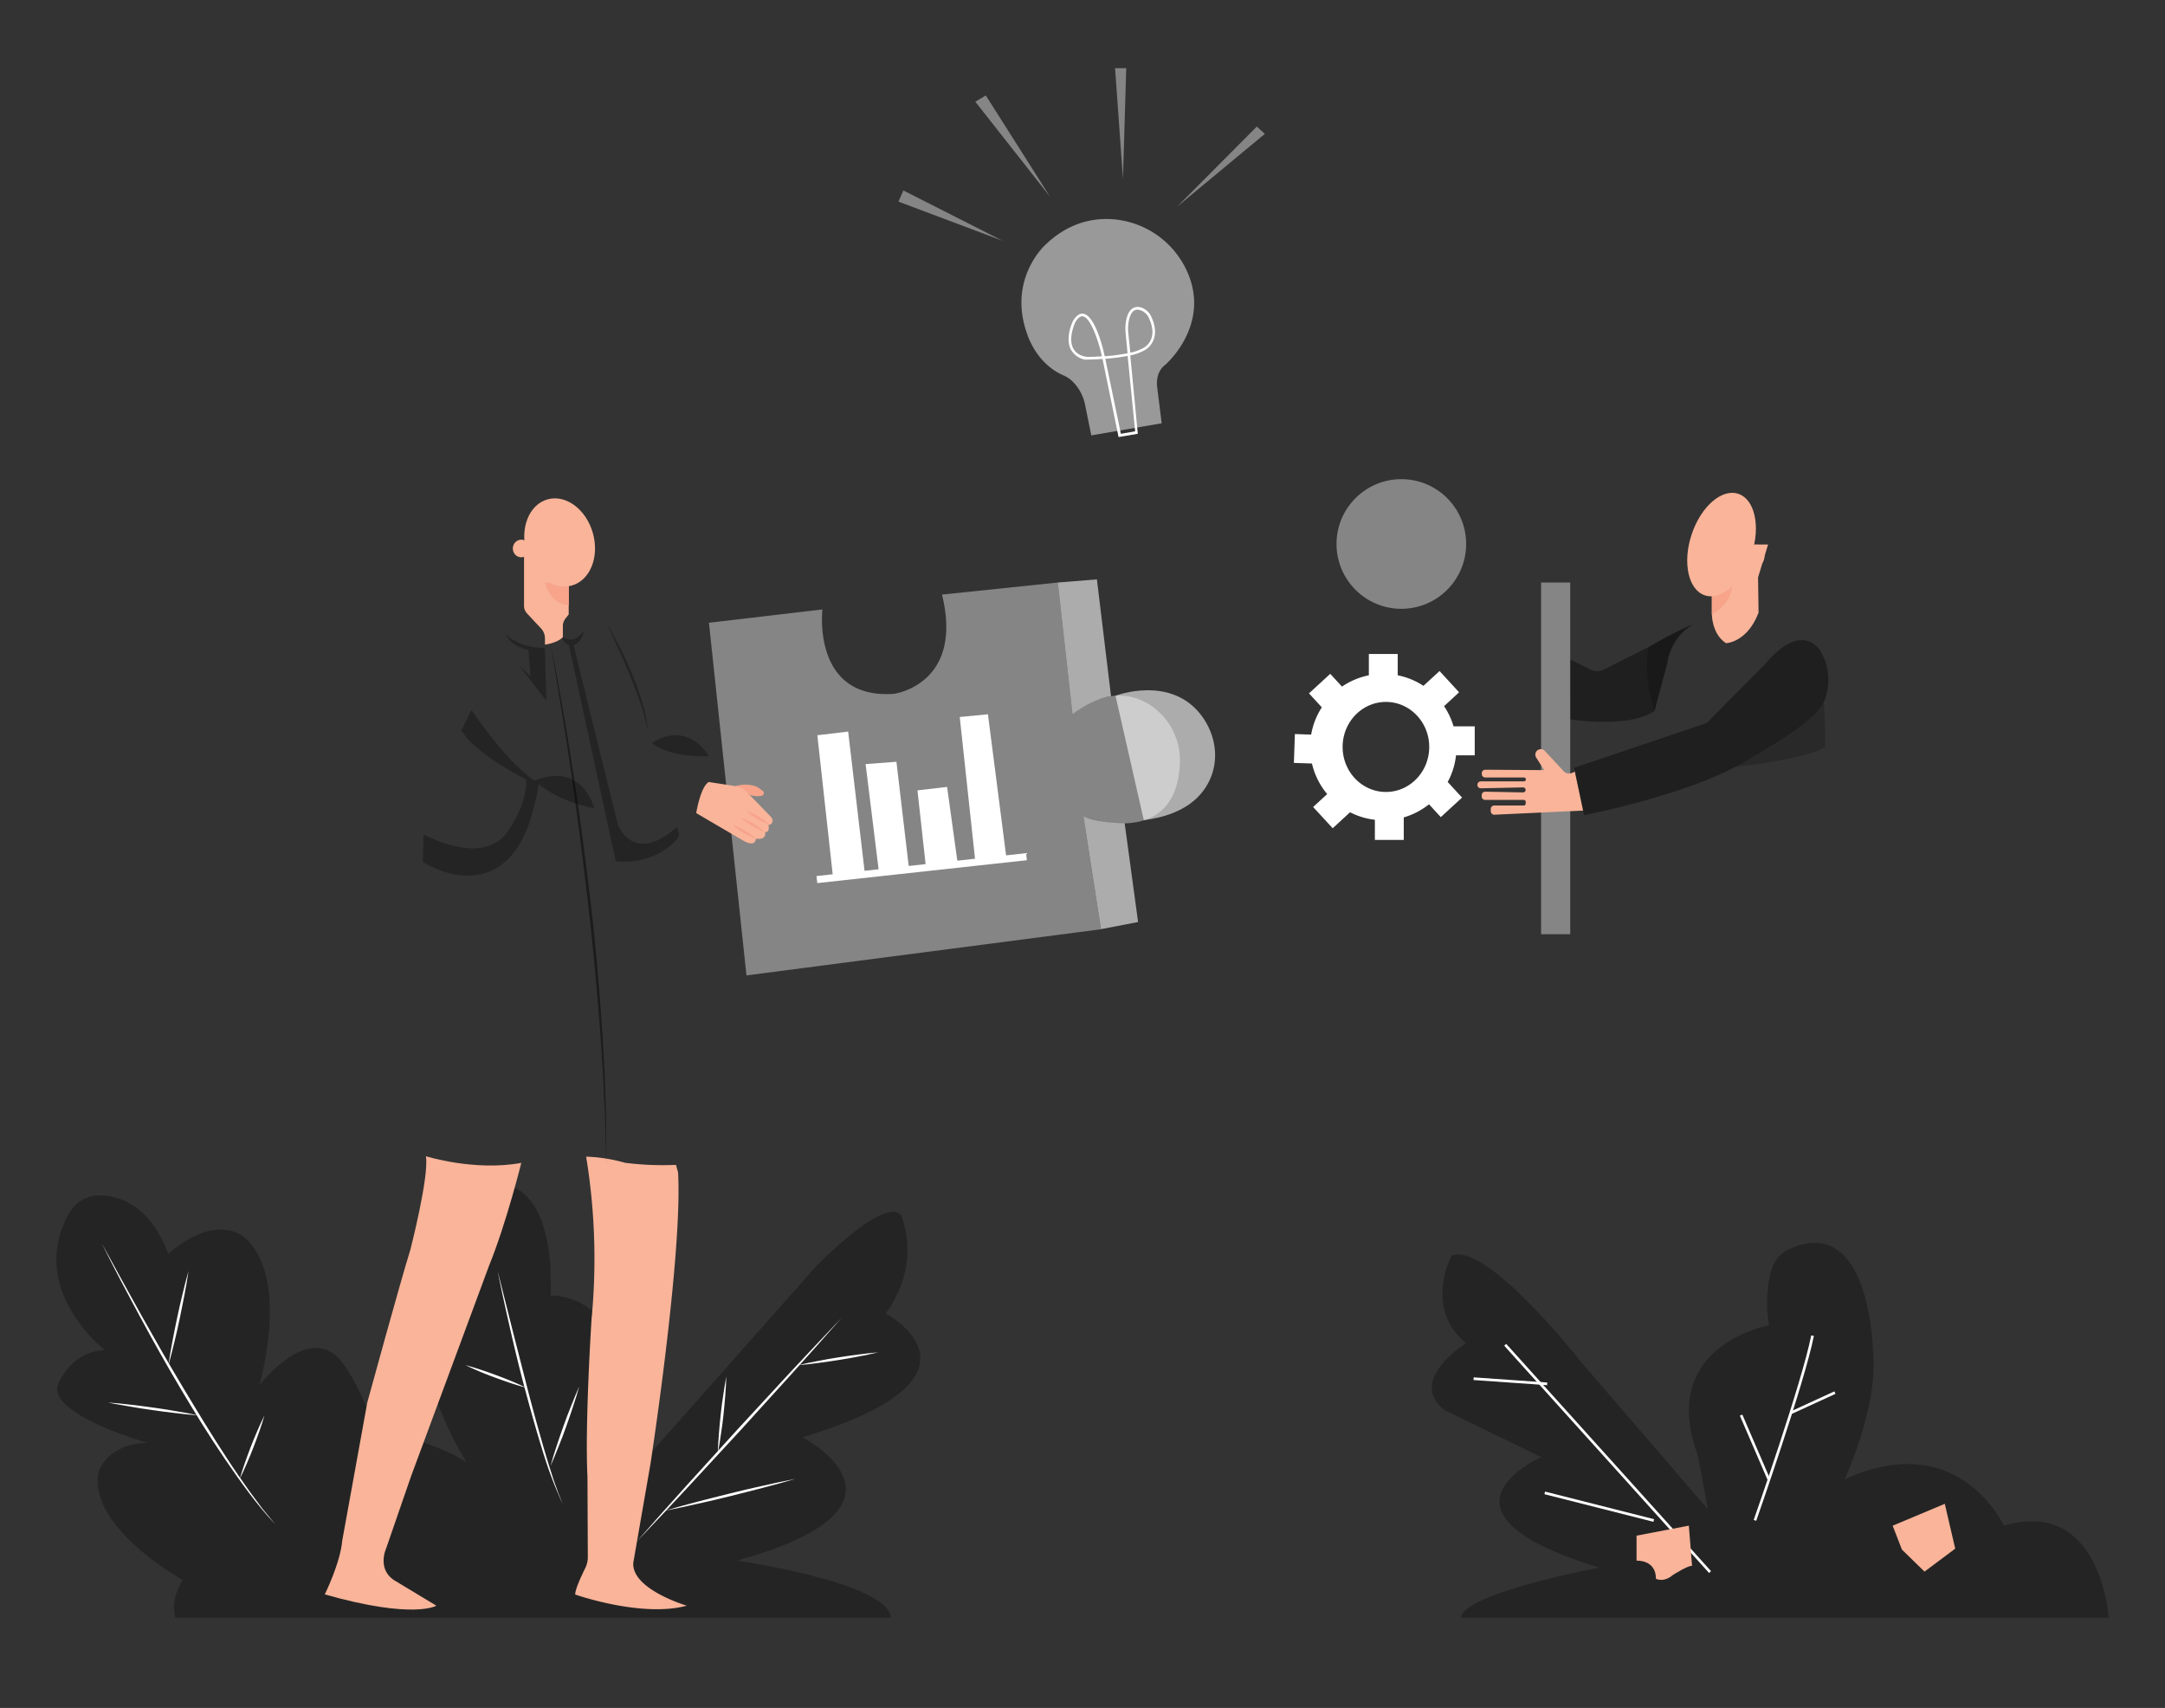 <svg id="acc7915b-2fa9-4b65-b87e-136b5c71e29d" data-name="fc64dd83-e3b3-437b-a4fc-7f82ea6d7acf" xmlns="http://www.w3.org/2000/svg" width="865.76" height="682.89" viewBox="0 0 865.76 682.89"><rect x="0" y="0" width="865.76" height="682.89" fill="#333333" stroke="none"/><path d="M290.44,646.81,539,647s-27.46-34.78-79-23c0,0-8.12-37.3-59.7-7.53,0,0-6.11-28.32-77.35-24.87l-44.54,22.9Z" fill=""/><path d="M250.79,591.58l75.72-85.43s27-27.81,33.76-20.35c0,0,8.82,19-6.11,39.35,0,0,47.49,25.1-33.24,49.53,0,0,52.81,27.35-26.18,49.3,0,0,60.78,8.8,61.46,22.83H70.2s-2.56-6.6,2.9-15.06c0,0-38.73-21.54-33.54-43.63,0,0,3.81-11.18,19.63-11.18,0,0-42.81-12-35.45-24.54,0,0,5.18-12.27,18.27-12.54,0,0-31.52-24.3-14.33-54.82a13.93,13.93,0,0,1,12.66-7.1c8,.32,19.84,4.42,27,23.47,0,0,15.29-15,28.74-7.82,0,0,20.32,9.86,7.69,60.26,0,0,17-22.1,29.66-12.49,0,0,6.59,3.3,16.47,29.66,0,0,27,6.5,36.85,13.86,0,0-19.84-30.06-17.59-59.52,0,0,5.86-56.11,36.93-50.22,0,0,15.58,4.82,14.07,42.86C220.16,518,260.84,515.45,250.79,591.58Z" fill=""/><path d="M250.79,591.58l75.72-85.43s27-27.81,33.76-20.35c0,0,8.82,19-6.11,39.35,0,0,47.49,25.1-33.24,49.53,0,0,52.81,27.35-26.18,49.3,0,0,60.78,8.8,61.46,22.83H70.2s-2.56-6.6,2.9-15.06c0,0-38.73-21.54-33.54-43.63,0,0,3.81-11.18,19.63-11.18,0,0-42.81-12-35.45-24.54,0,0,5.18-12.27,18.27-12.54,0,0-31.52-24.3-14.33-54.82a13.93,13.93,0,0,1,12.66-7.1c8,.32,19.84,4.42,27,23.47,0,0,15.29-15,28.74-7.82,0,0,20.32,9.86,7.69,60.26,0,0,17-22.1,29.66-12.49,0,0,6.59,3.3,16.47,29.66,0,0,27,6.5,36.85,13.86,0,0-19.84-30.06-17.59-59.52,0,0,5.86-56.11,36.93-50.22,0,0,15.58,4.82,14.07,42.86C220.16,518,260.84,515.45,250.79,591.58Z" opacity="0.3" style="isolation:isolate"/><path d="M274.65,642c-18,4.9-44.64-4.46-44.64-4.46,0-2.16,2.52-7.53,4-10.51a10,10,0,0,0,1.05-4.51l-.14-32.06c-1.08-21.18,1.63-63,1.63-63a252,252,0,0,0-2.16-65A65,65,0,0,1,250,464.93a121,121,0,0,0,20.31.82l.84,3c1.85,32.88-11,116.38-11,116.38l-6.91,39.73C252.56,635.51,274.65,642,274.65,642Z" fill="#f9b499"/><path d="M230,637.49s-3.66,3.66-2.62,11L293,650.65a.44.44,0,0,0,.46-.44.41.41,0,0,0-.14-.34c-2.14-1.89-8.29-6.48-18.69-7.92C274.65,642,262.43,647.25,230,637.49Z" fill=""/><polygon points="293.01 653.05 227.39 650.78 227.39 648.5 293.02 650.65 293.01 653.05" fill=""/><path d="M129.87,637.49s-3.66,3.66-2.63,11l65.64,2.15a.44.44,0,0,0,.31-.78c-2.14-1.89-8.29-6.48-18.69-7.92C174.5,642,162.29,647.25,129.87,637.49Z" fill=""/><polygon points="192.87 653.05 127.24 650.78 127.24 648.5 192.88 650.65 192.87 653.05" fill=""/><path d="M129.87,637.49s6.2-12.44,7-21.57l10-55.14s13.37-48.85,17.22-61.06c0,0,7.58-29.41,6.23-37.42,0,0,19.52,6.11,38.14,2.65,0,0-5.93,24-12.87,41.07l-31.24,84.32L154.45,619s-4.11,8.74,3.86,13.24L174.5,642S165.57,647.62,129.87,637.49Z" fill="#f9b499"/><path d="M40.72,497.14q3.93,7.26,7.92,14.5t8,14.44c5.39,9.61,10.85,19.17,16.51,28.62s11.37,18.86,17.4,28.07c3,4.64,6.14,9.14,9.32,13.63l4.92,6.63,5.23,6.39c-7.54-8-13.94-17.09-20.16-26.19s-12-18.51-17.64-28-11-19.05-16.22-28.75S45.57,507,40.72,497.14Z" fill="#fff"/><path d="M75.38,508.18c-.45,3.19-1,6.34-1.6,9.5s-1.24,6.3-1.89,9.44-1.37,6.27-2.13,9.38l-1.16,4.68c-.42,1.55-.8,3.1-1.26,4.65.22-1.6.5-3.18.75-4.76l.86-4.74c.57-3.16,1.23-6.3,1.89-9.44s1.36-6.27,2.13-9.38S74.5,511.27,75.38,508.18Z" fill="#fff"/><path d="M43.17,560.76c3,.21,6.07.54,9.09.88s6,.75,9.05,1.16,6,.89,9,1.41l4.5.79c1.49.31,3,.57,4.48.91-1.53-.1-3-.26-4.56-.39L70.21,565c-3-.33-6-.75-9-1.17s-6-.88-9-1.41S46.15,561.41,43.17,560.76Z" fill="#fff"/><path d="M105.76,565.91c-.62,2.19-1.35,4.35-2.09,6.49s-1.54,4.27-2.36,6.39-1.67,4.22-2.58,6.3l-1.38,3.12c-.49,1-.95,2.07-1.48,3.08.3-1.1.66-2.18,1-3.27l1.1-3.23c.73-2.15,1.54-4.27,2.35-6.39s1.68-4.22,2.59-6.3S104.73,567.94,105.76,565.91Z" fill="#fff"/><path d="M199,508.18l5.92,23.5q3,11.75,6,23.47c2,7.81,4.17,15.59,6.39,23.35l1.72,5.81,1.83,5.77c.58,1.93,1.3,3.81,2,5.73.31,1,.7,1.89,1.08,2.82l1.12,2.82a170.35,170.35,0,0,1-8.49-22.71c-2.39-7.72-4.54-15.52-6.64-23.32s-4-15.67-5.8-23.54S200.58,516.11,199,508.18Z" fill="#fff"/><path d="M231.63,554.32c-.74,2.73-1.6,5.41-2.48,8.09s-1.8,5.34-2.75,8-1.93,5.29-3,7.9l-1.58,3.92c-.56,1.3-1.08,2.61-1.68,3.89.37-1.37.8-2.71,1.19-4.06l1.29-4c.87-2.68,1.81-5.33,2.75-8s1.94-5.28,3-7.9S230.47,556.9,231.63,554.32Z" fill="#fff"/><path d="M186.14,545.83c4.18,1.1,8.24,2.51,12.28,4s8,3.1,11.92,5c-4.18-1.1-8.25-2.51-12.29-4A126.92,126.92,0,0,1,186.14,545.83Z" fill="#fff"/><path d="M336.46,527c-6.65,7.6-13.39,15.11-20.15,22.62L296,572l-20.6,22.29-10.34,11.07-10.43,11,10-11.35,10.12-11.27,20.36-22.42,20.55-22.25C322.59,541.68,329.48,534.3,336.46,527Z" fill="#fff"/><path d="M318.06,591.29c-4.29,1.28-8.61,2.44-12.94,3.58s-8.67,2.2-13,3.31-8.7,2.08-13.07,3.06l-6.55,1.45c-2.19.44-4.38.92-6.58,1.33,2.15-.64,4.31-1.23,6.46-1.84l6.48-1.74c4.32-1.14,8.67-2.2,13-3.3s8.7-2.09,13.07-3.07S313.66,592.14,318.06,591.29Z" fill="#fff"/><path d="M290.44,550.32c-.06,2.57-.23,5.13-.42,7.69s-.45,5.11-.71,7.66-.59,5.09-1,7.63l-.57,3.8c-.22,1.27-.42,2.54-.68,3.8,0-1.29.11-2.57.16-3.85l.27-3.84c.18-2.56.44-5.11.71-7.66s.58-5.09,1-7.63S289.94,552.84,290.44,550.32Z" fill="#fff"/><path d="M351.19,540.7c-2.63.65-5.28,1.18-7.93,1.69s-5.31,1-8,1.4-5.33.83-8,1.16l-4,.5c-1.34.12-2.68.28-4,.38,1.31-.34,2.63-.6,3.95-.9l4-.79c2.65-.53,5.31-1,8-1.41s5.34-.82,8-1.15S348.49,540.91,351.19,540.7Z" fill="#fff"/><path d="M584.24,646.81h259s-3.09-48.25-41.91-36.79c0,0-18-39.47-63.7-18.51,0,0,13.83-29.76,11.32-51.55,0,0-1-55.14-33.34-40.56a13.26,13.26,0,0,0-7.34,8.71,50,50,0,0,0-.81,21.79s-43.51,7.73-29.2,50a35.94,35.94,0,0,1,1.23,4.8L683,603.52l-50.51-58.68s-38-48.55-52-42.79c0,0-11.28,20.94,5.75,35,0,0-24.16,15.19-8.28,26.92l38.42,18.64s-50.16,21.86,23.24,44.18C639.65,626.76,585,637,584.24,646.81Z" fill=""/><path d="M584.24,646.81h259s-3.09-48.25-41.91-36.79c0,0-18-39.47-63.7-18.51,0,0,13.83-29.76,11.32-51.55,0,0-1-55.14-33.34-40.56a13.26,13.26,0,0,0-7.34,8.71,50,50,0,0,0-.81,21.79s-43.51,7.73-29.2,50a35.94,35.94,0,0,1,1.23,4.8L683,603.52l-50.51-58.68s-38-48.55-52-42.79c0,0-11.28,20.94,5.75,35,0,0-24.16,15.19-8.28,26.92l38.42,18.64s-50.16,21.86,23.24,44.18C639.65,626.76,585,637,584.24,646.81Z" opacity="0.3" style="isolation:isolate"/><rect x="642.34" y="521.94" width="1.07" height="122.35" transform="translate(-225.06 580.4) rotate(-42.03)" fill="#fff"/><path d="M304,462.61a111.72,111.72,0,0,1-32.9,6,119.86,119.86,0,0,1-20.31-.82,65.6,65.6,0,0,0-15.56-2.47,133.85,133.85,0,0,0-24.34,1.14,89.36,89.36,0,0,1-53.36-7.13,2.78,2.78,0,0,1-1.48-3.12l24.76-106.78,32-93.31,5.09,1.72c5.5-.79,7.15-3,7.15-3l12.64,3,27,82.72c10.32,18.7,35.95,96.19,42.36,115.8A5,5,0,0,1,304,462.61Z" fill=""/><path d="M446.08,278.17s22.3-8.56,34.58,8.21c5.47,7.47,7,17.29,3,25.67-3.2,6.82-10.41,13.85-26.27,15.89Z" fill=""/><path d="M446.08,278.17s22.3-8.56,34.58,8.21c5.47,7.47,7,17.29,3,25.67-3.2,6.82-10.41,13.85-26.27,15.89Z" fill="#fff" opacity="0.59" style="isolation:isolate"/><circle cx="560.38" cy="217.5" r="25.92" fill=""/><circle cx="560.38" cy="217.5" r="25.92" fill="#fff" opacity="0.4" style="isolation:isolate"/><path d="M627.92,287.61s23.59,3.76,33.69-3.36l5.06-18.84s1-10.43,10.63-15.88a163.87,163.87,0,0,0-17.87,9.09l-18,9.06a6.16,6.16,0,0,1-5.52,0l-8-4Z" fill=""/><path d="M627.92,287.61s23.59,3.76,33.69-3.36l5.06-18.84s1-10.43,10.63-15.88a163.87,163.87,0,0,0-17.87,9.09l-18,9.06a6.16,6.16,0,0,1-5.52,0l-8-4Z" opacity="0.4" style="isolation:isolate"/><path d="M209.55,221v21.21a4.49,4.49,0,0,0,1.2,3.06l5.61,6a5.83,5.83,0,0,1,1.56,4v2.48s5-.65,7.16-3v-4.38a4.86,4.86,0,0,1,1-3l1.34-1.71v-12.2L214,219.7Z" fill="#f9b499"/><path d="M227.46,233.51v8.38s-6.56.77-9.6-9Z" fill="#f7a48b"/><path d="M260.69,297.1l10,33.58.68,2.3a2.3,2.3,0,0,1-.39,2.1c-2.14,2.72-9.25,10-23.74,9.47a1.29,1.29,0,0,1-1.22-1L227.47,257.8a3.29,3.29,0,0,1-2.4-3v-4.4s-.58-1.79,2.4-4.72v-5.23s2.84.57,4.23,4.25c0,0,16.72,4.27,26.23,16.54,0,0,12.88,15.33,20.24,19H288l2.45,21.47S270.5,304.78,260.69,297.1Z" fill=""/><path d="M271,335.08c-2.14,2.72-9.25,10-23.74,9.47a1.29,1.29,0,0,1-1.22-1L227.47,257.8a3.29,3.29,0,0,1-2.4-3s4.3,3.21,8.31-2.46a7.17,7.17,0,0,1-4,5.67L247,329.48s5.95,16.84,23.69,1.2l.68,2.3A2.3,2.3,0,0,1,271,335.08Z" fill=""/><path d="M271,335.08c-2.14,2.72-9.25,10-23.74,9.47a1.29,1.29,0,0,1-1.22-1L227.47,257.8a3.29,3.29,0,0,1-2.4-3s4.3,3.21,8.31-2.46a7.17,7.17,0,0,1-4,5.67L247,329.48s5.95,16.84,23.69,1.2l.68,2.3A2.3,2.3,0,0,1,271,335.08Z" opacity="0.3" style="isolation:isolate"/><path d="M242.43,248.94c2,3.33,3.89,6.79,5.65,10.28s3.38,7.06,4.87,10.69A105.72,105.72,0,0,1,256.87,281a59.39,59.39,0,0,1,2.28,11.51c-.21-.95-.42-1.91-.61-2.86s-.5-1.88-.75-2.82S257.26,285,257,284s-.56-1.86-.9-2.77c-1.24-3.69-2.65-7.32-4.12-10.93s-3.05-7.17-4.63-10.73c-.78-1.79-1.6-3.56-2.43-5.33S243.25,250.71,242.43,248.94Z" opacity="0.3" style="isolation:isolate"/><path d="M260.69,297.1s13-9.74,22.77,5.18C283.46,302.28,268.82,303.39,260.69,297.1Z" fill=""/><path d="M260.69,297.1s13-9.74,22.77,5.18C283.46,302.28,268.82,303.39,260.69,297.1Z" opacity="0.3" style="isolation:isolate"/><path d="M220.16,257.35q2.58,12.88,4.84,25.81t4.24,25.92c2.67,17.3,4.94,34.67,7,52.06s3.51,34.84,4.68,52.32l.71,13.11.18,3.28.11,3.28.22,6.56c.35,8.75.24,17.51.31,26.26-.24-8.75-.31-17.5-.84-26.24l-.29-6.55-.15-3.28-.21-3.27-.87-13.1c-1.33-17.44-2.88-34.87-4.92-52.25s-4.23-34.74-6.72-52.06q-1.87-13-4-25.95T220.16,257.35Z" opacity="0.45" style="isolation:isolate"/><ellipse cx="215.23" cy="186.83" rx="10.03" ry="7.08" transform="translate(-49.67 81.68) rotate(-19.31)" fill=""/><line x1="302.26" y1="335.3" x2="294.74" y2="327.94" fill="none" stroke="#ed1c24" stroke-miterlimit="10" stroke-width="0.5"/><line x1="305.94" y1="332.7" x2="298.5" y2="324.93" fill="none" stroke="#ed1c24" stroke-miterlimit="10" stroke-width="0.5"/><line x1="307.29" y1="329.78" x2="301.03" y2="323.09" fill="none" stroke="#ed1c24" stroke-miterlimit="10" stroke-width="0.5"/><path d="M428.89,285.59c13.34-10.39,23.94-8.3,31.2-3.6a26.55,26.55,0,0,1,11.7,24c-2,34.28-38.53,20.49-38.53,20.49l7,45.07L298.5,390l-15-141,45.38-5.33s-4.32,36.1,28.64,33.74c0,0,28-3.73,19.17-39.68L423,232.91Z" fill=""/><path d="M428.89,285.59c13.34-10.39,23.94-8.3,31.2-3.6a26.55,26.55,0,0,1,11.7,24c-2,34.28-38.53,20.49-38.53,20.49l7,45.07L298.5,390l-15-141,45.38-5.33s-4.32,36.1,28.64,33.74c0,0,28-3.73,19.17-39.68L423,232.91Z" fill="#fff" opacity="0.4" style="isolation:isolate"/><path d="M423,232.91l15.64-1.26,5.65,46.71s-6.43.4-15.41,7.23Z" fill=""/><path d="M440.27,371.51l14.84-2.86-5.37-39.49s-9.25.22-16.48-2.72Z" fill=""/><g opacity="0.59"><path d="M423,232.91l15.64-1.26,5.65,46.71s-6.43.4-15.41,7.23Z" fill="#fff"/><path d="M440.27,371.51l14.84-2.86-5.37-39.49s-9.25.22-16.48-2.72Z" fill="#fff"/></g><path d="M568.55,232.91h-.33a25.94,25.94,0,1,0-41.7,0H473.17v46.64s25.31-7.54,34.49,11.64a28.19,28.19,0,0,1,.44,23c-3.68,8.77-12.55,18.79-33.8,13.73v45.6h142V232.91Z" fill=""/><rect x="616.26" y="232.91" width="11.66" height="140.62" fill=""/><rect x="616.26" y="232.91" width="11.66" height="140.62" fill="#fff" opacity="0.4" style="isolation:isolate"/><path d="M589.73,302V290.42h-8.47a29.35,29.35,0,0,0-3.79-8.07l6-5.55-7.81-8.5-6.44,5.92A29,29,0,0,0,558.93,270v-8.52H547.39V270a29.09,29.09,0,0,0-10.74,4.53l-4.7-5.11-8.5,7.81,5.13,5.59a28.85,28.85,0,0,0-4.26,10.9l-6.51-.23-.4,11.54,7.23.25a29.19,29.19,0,0,0,6.09,12.21l-5.62,5.17,7.82,8.5,6.94-6.39a28.86,28.86,0,0,0,9.93,3v8.05h11.55v-9a29.3,29.3,0,0,0,10.09-5.24l4.72,5.13,8.5-7.81-5.74-6.25A29,29,0,0,0,582.25,302Zm-35.51,14.65c-9.56,0-17.32-8.06-17.32-18s7.76-18,17.32-18,17.31,8.06,17.31,18-7.75,18-17.31,18Z" fill="#fff"/><polygon points="410.32 341.12 402.32 341.99 395.06 285.59 383.79 286.68 389.9 343.35 382.82 344.12 378.73 314.63 366.88 316.01 370.14 345.5 363.38 346.24 358.47 304.58 346.14 305.51 351.34 347.56 345.72 348.17 339.17 292.5 326.85 293.98 332.98 349.56 326.51 350.27 326.82 353.09 410.63 343.94 410.32 341.12" fill="#fff"/><path d="M61.86,360.44A45.33,45.33,0,0,1,81,356.26c24.51,0,44.37,19.32,44.37,43.15S105.46,442.55,81,442.55s-44.38-19.31-44.38-43.14H82Z" fill=""/><path d="M51.79,352.59,75.61,396H23.54S15.86,361.62,51.79,352.59Z" fill=""/><path d="M679.63,248.81s-11,1.64-13.68,19.3c0,0-14,46.88-16.52,77.16a3,3,0,0,0,2.48,3.16c10.88,1.72,52.29,7.79,76.71,4.71a3.28,3.28,0,0,0,2.83-3.68l0-.17a157.45,157.45,0,0,1-2.3-24.42s4.63-66.65-8.41-71.07l-15.09-5h-26Z" fill=""/><path d="M694.18,306.51s27.5-2.69,35.74-7.9c0,0-.11-12.32-.62-17.88,0,0-6.36,10.95-28.14,21.64Z" opacity="0.2" style="isolation:isolate"/><path d="M661.61,284.25s-5.07-14.48-2.18-25.63c0,0,12.32-7.25,17.87-9.09,0,0-9.19,3.72-10.63,15.88Z" opacity="0.2" style="isolation:isolate"/><path d="M629.78,308.49s-2.45,1.73-4.36,0l-7.64-8.23a2.21,2.21,0,0,0-3.12-.14l0,0h0a2.22,2.22,0,0,0-.35,2.8l3.18,5-23.55-.16a1.38,1.38,0,0,0-1.39,1.37h0v.34a1.38,1.38,0,0,0,1.37,1.39H609.4a.78.78,0,0,1,.78.78h0a.78.78,0,0,1-.78.78H592.17a1.38,1.38,0,0,0-1.38,1.38h0a1.38,1.38,0,0,0,1.37,1.39h0l16.92-.36a1,1,0,0,1,1,1h0a1,1,0,0,1-1,1l-15.19-.29a1.38,1.38,0,0,0-1.38,1.38h0v.52a1.38,1.38,0,0,0,1.38,1.38h15.44a.78.78,0,0,1,.78.78h0v.69a.78.78,0,0,1-.78.78h-11.8a1.39,1.39,0,0,0-1.39,1.39h0v.91a1.38,1.38,0,0,0,1.38,1.38h.07l35.49-1.65Z" fill="#f9b499"/><path d="M676.64,626.09h-.16c-1.43-.17-7.41,3.56-7.41,3.56-3.88,3.34-6.88,1.58-6.88,1.58,0-7.75-7.75-7.22-7.75-7.22V614l20.91-4Z" fill="#f9b499"/><path d="M681.93,647.24l-53.67,2a10,10,0,0,1-4.29-.78c-8.26-3.46-6-7.07-6-7.07L654.44,624s7.75-.53,7.75,7.22c0,0,3,1.76,6.88-1.58,0,0,6-3.73,7.41-3.56h.16C678.94,629.62,681.93,647.24,681.93,647.24Z" fill=""/><path d="M681.93,647.24h0a2.67,2.67,0,0,1-2.55,2.67l-52.44,2.36c-6.36-.39-11-7.4-11-7.4-2.47-4.3,2.07-3.45,2.07-3.45s-2.26,3.61,6,7.07a10,10,0,0,0,4.29.78Z" fill=""/><polygon points="756.85 610.02 760.56 619.58 769.59 628.38 781.87 619.2 777.7 601.27 756.85 610.02" fill="#f9b499"/><path d="M792,635.32c-10.18,2.09-33.1,15.54-33.1,15.54-11.65,5.51-26.61-.39-29.07-1.43a1.19,1.19,0,0,1-.63-.62c-.75-1.78,2-3.54,2.33-3.73h0l28.13-24.75a4.9,4.9,0,0,1,2.45-1.16c4.94-.75,6.41,4.38,6.41,4.38a1.84,1.84,0,0,0,2.42,1.81,4.76,4.76,0,0,0,3-1.78c4.51-5.62,6.72-6.3,6.72-6.3,2.82-4.4,9.55,10.34,11.9,15.85.09.23.18.43.27.62a1.17,1.17,0,0,1-.66,1.52Z" fill=""/><path d="M796,635.32a2.46,2.46,0,0,1-1.85,2.64c-2.18.6-5.91,1.84-5.91,1.84-7.35,2-27.17,13.38-27.17,13.38-16,6.32-31.26-1.57-31.26-1.57-6.53-3.55,1.25-6.36,1.78-6.53-.31.19-3.08,1.95-2.33,3.73a1.19,1.19,0,0,0,.63.62c2.46,1,17.42,6.94,29.07,1.43,0,0,23-13.52,33.16-15.55A1.14,1.14,0,0,0,793,634a2.25,2.25,0,0,0-.08-.24c-.09-.2-.18-.4-.27-.63l.35-.06C795.13,633.39,795.84,634.36,796,635.32Z" fill=""/><rect x="638.99" y="579.94" width="1.07" height="44.97" transform="translate(-101.54 1074.37) rotate(-75.78)" fill="#fff"/><rect x="602.45" y="539.42" width="1.07" height="29.42" transform="matrix(0.07, -1, 1, 0.07, 7.65, 1116.47)" fill="#fff"/><path d="M702.29,608.07l-1-.36c.2-.55,19.36-55.17,23-73.78l1.06.2C721.67,552.82,702.48,607.52,702.29,608.07Z" fill="#fff"/><rect x="701.27" y="564.66" width="1.07" height="28.1" transform="translate(-171.8 325.25) rotate(-23.33)" fill="#fff"/><polygon points="716.37 565.38 715.92 564.41 733.54 556.32 733.99 557.3 716.37 565.38" fill="#fff"/><path d="M425.51,150.19a11.57,11.57,0,0,1,3.72,2.67,17.88,17.88,0,0,1,4.68,9l2.49,12.22,28.14-4.84-1.81-14.53s-.92-5.74,3.17-8.77c0,0,17.72-15.16,9.41-36a35.6,35.6,0,0,0-24.57-21.37c-9-2.19-21.63-1.58-33,9.61,0,0-14.73,13.5-7.08,35.09C410.69,133.24,414,145.34,425.51,150.19Z" fill=""/><path d="M425.51,150.19a11.57,11.57,0,0,1,3.72,2.67,17.88,17.88,0,0,1,4.68,9l2.49,12.22,28.14-4.84-1.81-14.53s-.92-5.74,3.17-8.77c0,0,17.72-15.16,9.41-36a35.6,35.6,0,0,0-24.57-21.37c-9-2.19-21.63-1.58-33,9.61,0,0-14.73,13.5-7.08,35.09C410.69,133.24,414,145.34,425.51,150.19Z" fill="#fff" opacity="0.5" style="isolation:isolate"/><path d="M434,143.79h-.13a8.08,8.08,0,0,1-5.78-4.33c-2.16-4.67.86-10.89,1-11.16,1.3-2.14,2.69-3.09,4.14-2.86,4.68.75,7.86,14,8.21,15.57h0l.53,2.47h-.62C437.28,143.79,434.06,143.79,434,143.79Zm-1.2-17.33c-.91,0-1.84.79-2.78,2.34,0,0-2.9,6-1,10.19a6.07,6.07,0,0,0,2.19,2.52,7.72,7.72,0,0,0,4.46,1.18c1.2,0,2.95-.09,4.94-.22l-.27-1.25c-.9-3.92-4-14.2-7.33-14.74Z" fill="#fff"/><path d="M447.3,174.75l-6.63-32.28h.62a74.75,74.75,0,0,0,10-1.3l.59-.13L455,173.43Zm-5.3-31.3,6.23,30,5.7-1-3-30.16A74.44,74.44,0,0,1,442,143.45Z" fill="#fff"/><path d="M451,142.3l-.86-8.92a18,18,0,0,1,.23-5.43c.48-2.33,1.35-3.9,2.58-4.67a3.91,3.91,0,0,1,3.15-.39,6.62,6.62,0,0,1,4.29,3.76c4.29,9.18-1.92,12.95-2.41,13.23a19.67,19.67,0,0,1-6.39,2.3Zm3.91-18.49a2.62,2.62,0,0,0-1.39.38c-1,.61-1.68,2-2.1,4a16.85,16.85,0,0,0-.21,5.11L452,141a17.39,17.39,0,0,0,5.44-2h0c.24-.13,6-3.28,2-11.84a5.59,5.59,0,0,0-3.58-3.17,3.91,3.91,0,0,0-1-.2Z" fill="#fff"/><polygon points="359.29 80.62 361.25 76.15 400.92 96.27 359.29 80.62" fill=""/><polygon points="390.02 40.67 419.92 78.67 394.21 38.15 390.02 40.67" fill=""/><polygon points="445.9 27.26 450.37 27.26 449.06 71.46 445.9 27.26" fill=""/><polygon points="470.69 82.66 502.59 50.6 505.81 53.52 470.69 82.66" fill=""/><g opacity="0.4"><polygon points="359.29 80.62 361.25 76.15 400.92 96.27 359.29 80.62" fill="#fff"/><polygon points="390.02 40.67 419.92 78.67 394.21 38.15 390.02 40.67" fill="#fff"/><polygon points="445.9 27.26 450.37 27.26 449.06 71.46 445.9 27.26" fill="#fff"/><polygon points="470.69 82.66 502.59 50.6 505.81 53.52 470.69 82.66" fill="#fff"/></g><path d="M690.23,257.16l-9.68,6.52s-6.94-13.88,4-19.76C684.55,243.92,684.13,253.38,690.23,257.16Z" fill=""/><path d="M691.66,267.73l-1.43-10.57s7.78-.21,13-12.19l5.47,8.83S704.86,263.73,691.66,267.73Z" fill=""/><path d="M629.46,307l4,18.92s46-8.83,67.71-23.55c0,0,22.23-11.32,28.14-21.64a22.28,22.28,0,0,0-1.23-20.2s-6.94-13.25-22.45,5.25l-23.17,23.34Z" fill=""/><path d="M629.46,307l4,18.92s46-8.83,67.71-23.55c0,0,22.23-11.32,28.14-21.64a22.28,22.28,0,0,0-1.23-20.2s-6.94-13.25-22.45,5.25l-23.17,23.34Z" opacity="0.4" style="isolation:isolate"/><path d="M684.55,235.72v9.88s0,8,5.68,11.56c0,0,8.41-.21,13-12.19l-.2-14.09,4-13.18h-5Z" fill="#f9b499"/><path d="M684.55,235.72v9.88s7.5-3.53,8.16-11.24Z" fill="#f7a48b"/><ellipse cx="688.44" cy="217.73" rx="21.37" ry="12.63" transform="translate(266.57 803.73) rotate(-71.8)" fill="#f9b499"/><path d="M673.61,211.54A26.3,26.3,0,0,0,693,204.6a14.93,14.93,0,0,1,5.51,8.83v5.26l4.59,7.8v4.39s12.19-10.09,7.77-30.91c0,0-4.32-13.24-12.36-5,0,0-2.61-7.84-8-1.27C690.44,193.66,678.87,188.2,673.61,211.54Z" fill=""/><ellipse cx="702.05" cy="222.19" rx="3.57" ry="4.49" fill="#f9b499"/><path d="M780.73,602.37c-9.56,8-28.05,9.88-28.05,9.88L709,499.1c-8.29-14-8.61-42.38-8.61-42.38L688,388.51l-19.45,81c-4.14,13.38-2.87,33.78-2.87,33.78,3.83,14.66,7.66,60.87,7.66,60.87l5.41,45.26-3.39.64-20.91,4-2.53.48s-7.9-49.73-15.24-78.41c-.14-.57-.29-1.15-.43-1.71-6.93-28.17-7.85-57.25-7.85-57.25-1-51.3,23.52-128.68,23.52-128.68,46.46,8,76.71,4.71,76.71,4.71,5.56,14.29,13.54,126.8,13.54,126.8Z" fill=""/><path d="M283.46,312.67c-3,1.39-5,12.44-5,12.44l-25.31-.24c-28.31-1.15-37.75-11.73-37.75-11.73,0,3.92-3.51,15.42-3.51,15.42-12.49,35.89-42.73,16.1-42.73,16.1q.09-5.76.29-11c1.75-47.81,9.07-65.52,9.07-65.52,4.44-15.48,15.79-15.79,15.79-15.79l6.91-2.76,2.91-4.15c3.22-4.9,5.46-4.29,5.46-4.29v1.13a4.46,4.46,0,0,0,1.21,3.06l5.61,6a5.83,5.83,0,0,1,1.56,4v2.48l.58,22.44,15.49,20C254,298.88,283.46,312.67,283.46,312.67Z" fill=""/><path d="M202.24,253.54s4.89,5.64,15.62,5.53l.64,21.17-11.2-14.5,4.84,4.83-.81-10.7S204.43,258.72,202.24,253.54Z" fill=""/><path d="M202.24,253.54s4.89,5.64,15.62,5.53l.64,21.17-11.2-14.5,4.84,4.83-.81-10.7S204.43,258.72,202.24,253.54Z" opacity="0.3" style="isolation:isolate"/><path d="M215.35,313.14c0,3.92-3.51,15.42-3.51,15.42-12.49,35.89-42.73,16.1-42.73,16.1q.09-5.76.29-11c7.17,3.66,26.74,11.79,34.83-3.07,0,0,6.7-9.78,6.14-19,0,0-19.72-9.59-25.91-19.56l4.09-8.19S203.05,306,215.35,313.14Z" fill=""/><path d="M215.35,313.14c0,3.92-3.51,15.42-3.51,15.42-12.49,35.89-42.73,16.1-42.73,16.1q.09-5.76.29-11c7.17,3.66,26.74,11.79,34.83-3.07,0,0,6.7-9.78,6.14-19,0,0-19.72-9.59-25.91-19.56l4.09-8.19S203.05,306,215.35,313.14Z" opacity="0.3" style="isolation:isolate"/><path d="M213.79,312.15s17.21-8.65,23.92,10.94C237.71,323.09,224.1,321.34,213.79,312.15Z" fill=""/><path d="M213.79,312.15s17.21-8.65,23.92,10.94C237.71,323.09,224.1,321.34,213.79,312.15Z" opacity="0.3" style="isolation:isolate"/><path d="M294.15,314.32a13.26,13.26,0,0,1,8.17.12,8.4,8.4,0,0,1,2.21,1.46,2.21,2.21,0,0,0,.4.28,1.09,1.09,0,0,1,.37,1.5,1.08,1.08,0,0,1-.71.5,8.9,8.9,0,0,1-4.82-.38A18.89,18.89,0,0,0,294.15,314.32Z" fill="#f7a48b"/><path d="M283.46,312.67l10.69,1.65a7.91,7.91,0,0,1,4.49,2.32l9.67,10a2,2,0,0,1,.38,2.4,1.48,1.48,0,0,1-1.4.77s.8,2.92-1.35,2.92c0,0,.92,3.22-3.68,2.6,0,0,0,3.69-5.06.77l-18.79-11S280.12,314.43,283.46,312.67Z" fill="#f9b499"/><path d="M302.26,335.3a27.24,27.24,0,0,1-9.33-5.52,24.38,24.38,0,0,1,4.94,2.3A24.78,24.78,0,0,1,302.26,335.3Z" fill="#f7a48b"/><path d="M305.7,332.54a27.75,27.75,0,0,1-9.33-5.52,24.3,24.3,0,0,1,4.93,2.3A24.85,24.85,0,0,1,305.7,332.54Z" fill="#f7a48b"/><path d="M307.83,329.78a27.75,27.75,0,0,1-9.33-5.52,24.14,24.14,0,0,1,4.94,2.3A24.78,24.78,0,0,1,307.83,329.78Z" fill="#f7a48b"/><ellipse cx="224.06" cy="218.21" rx="13.85" ry="17.95" transform="matrix(0.96, -0.27, 0.27, 0.96, -50.22, 67.91)" fill="#f9b499"/><path d="M218.5,201.14s3.74,7,17,8.67a23.85,23.85,0,0,1,1.74,17,13.83,13.83,0,0,1-9.82,9v4.64a7.09,7.09,0,0,1,4.23,4.25A62.83,62.83,0,0,1,249,252.94s-6.3-17.31-5.77-33.22a24.52,24.52,0,0,0-6.61-18.56s-8-10-13.84-9.62a18.58,18.58,0,0,1-2.36,0c-4.7-.36-18.52-.87-18.81,5.5,0,0,.91,18.23-11.4,33.53,0,0-28,27.62-29.22,35.09,0,0,6.6,11.51,14,15,0,0,2.15-8.94,3.41-12.53,0,0,3.56-14.6,15.79-15.79l6.91-2.76s5.46-7.91,8.37-8.44V222.9l-1-5.9S221.88,210.29,218.5,201.14Z" fill=""/><ellipse cx="208.46" cy="219.3" rx="3.39" ry="3.53" fill="#f9b499"/><path d="M207.1,192.2a9.88,9.88,0,0,0,3.44,1,16,16,0,0,0,3.53,0,28,28,0,0,0,3.53-.61l1.76-.45c.59-.17,1.17-.34,1.79-.47-.52.35-1.06.65-1.6,1a9.29,9.29,0,0,1-1.71.76,15.39,15.39,0,0,1-3.66.88,10.74,10.74,0,0,1-3.79-.23A6.54,6.54,0,0,1,207.1,192.2Z" fill=""/><path d="M453.92,196.22s-13.58,5.09-17.51-22.13l11.15-1.92,6.7-1.15,10.28-1.77S471.5,195.27,453.92,196.22Z" fill=""/></svg>